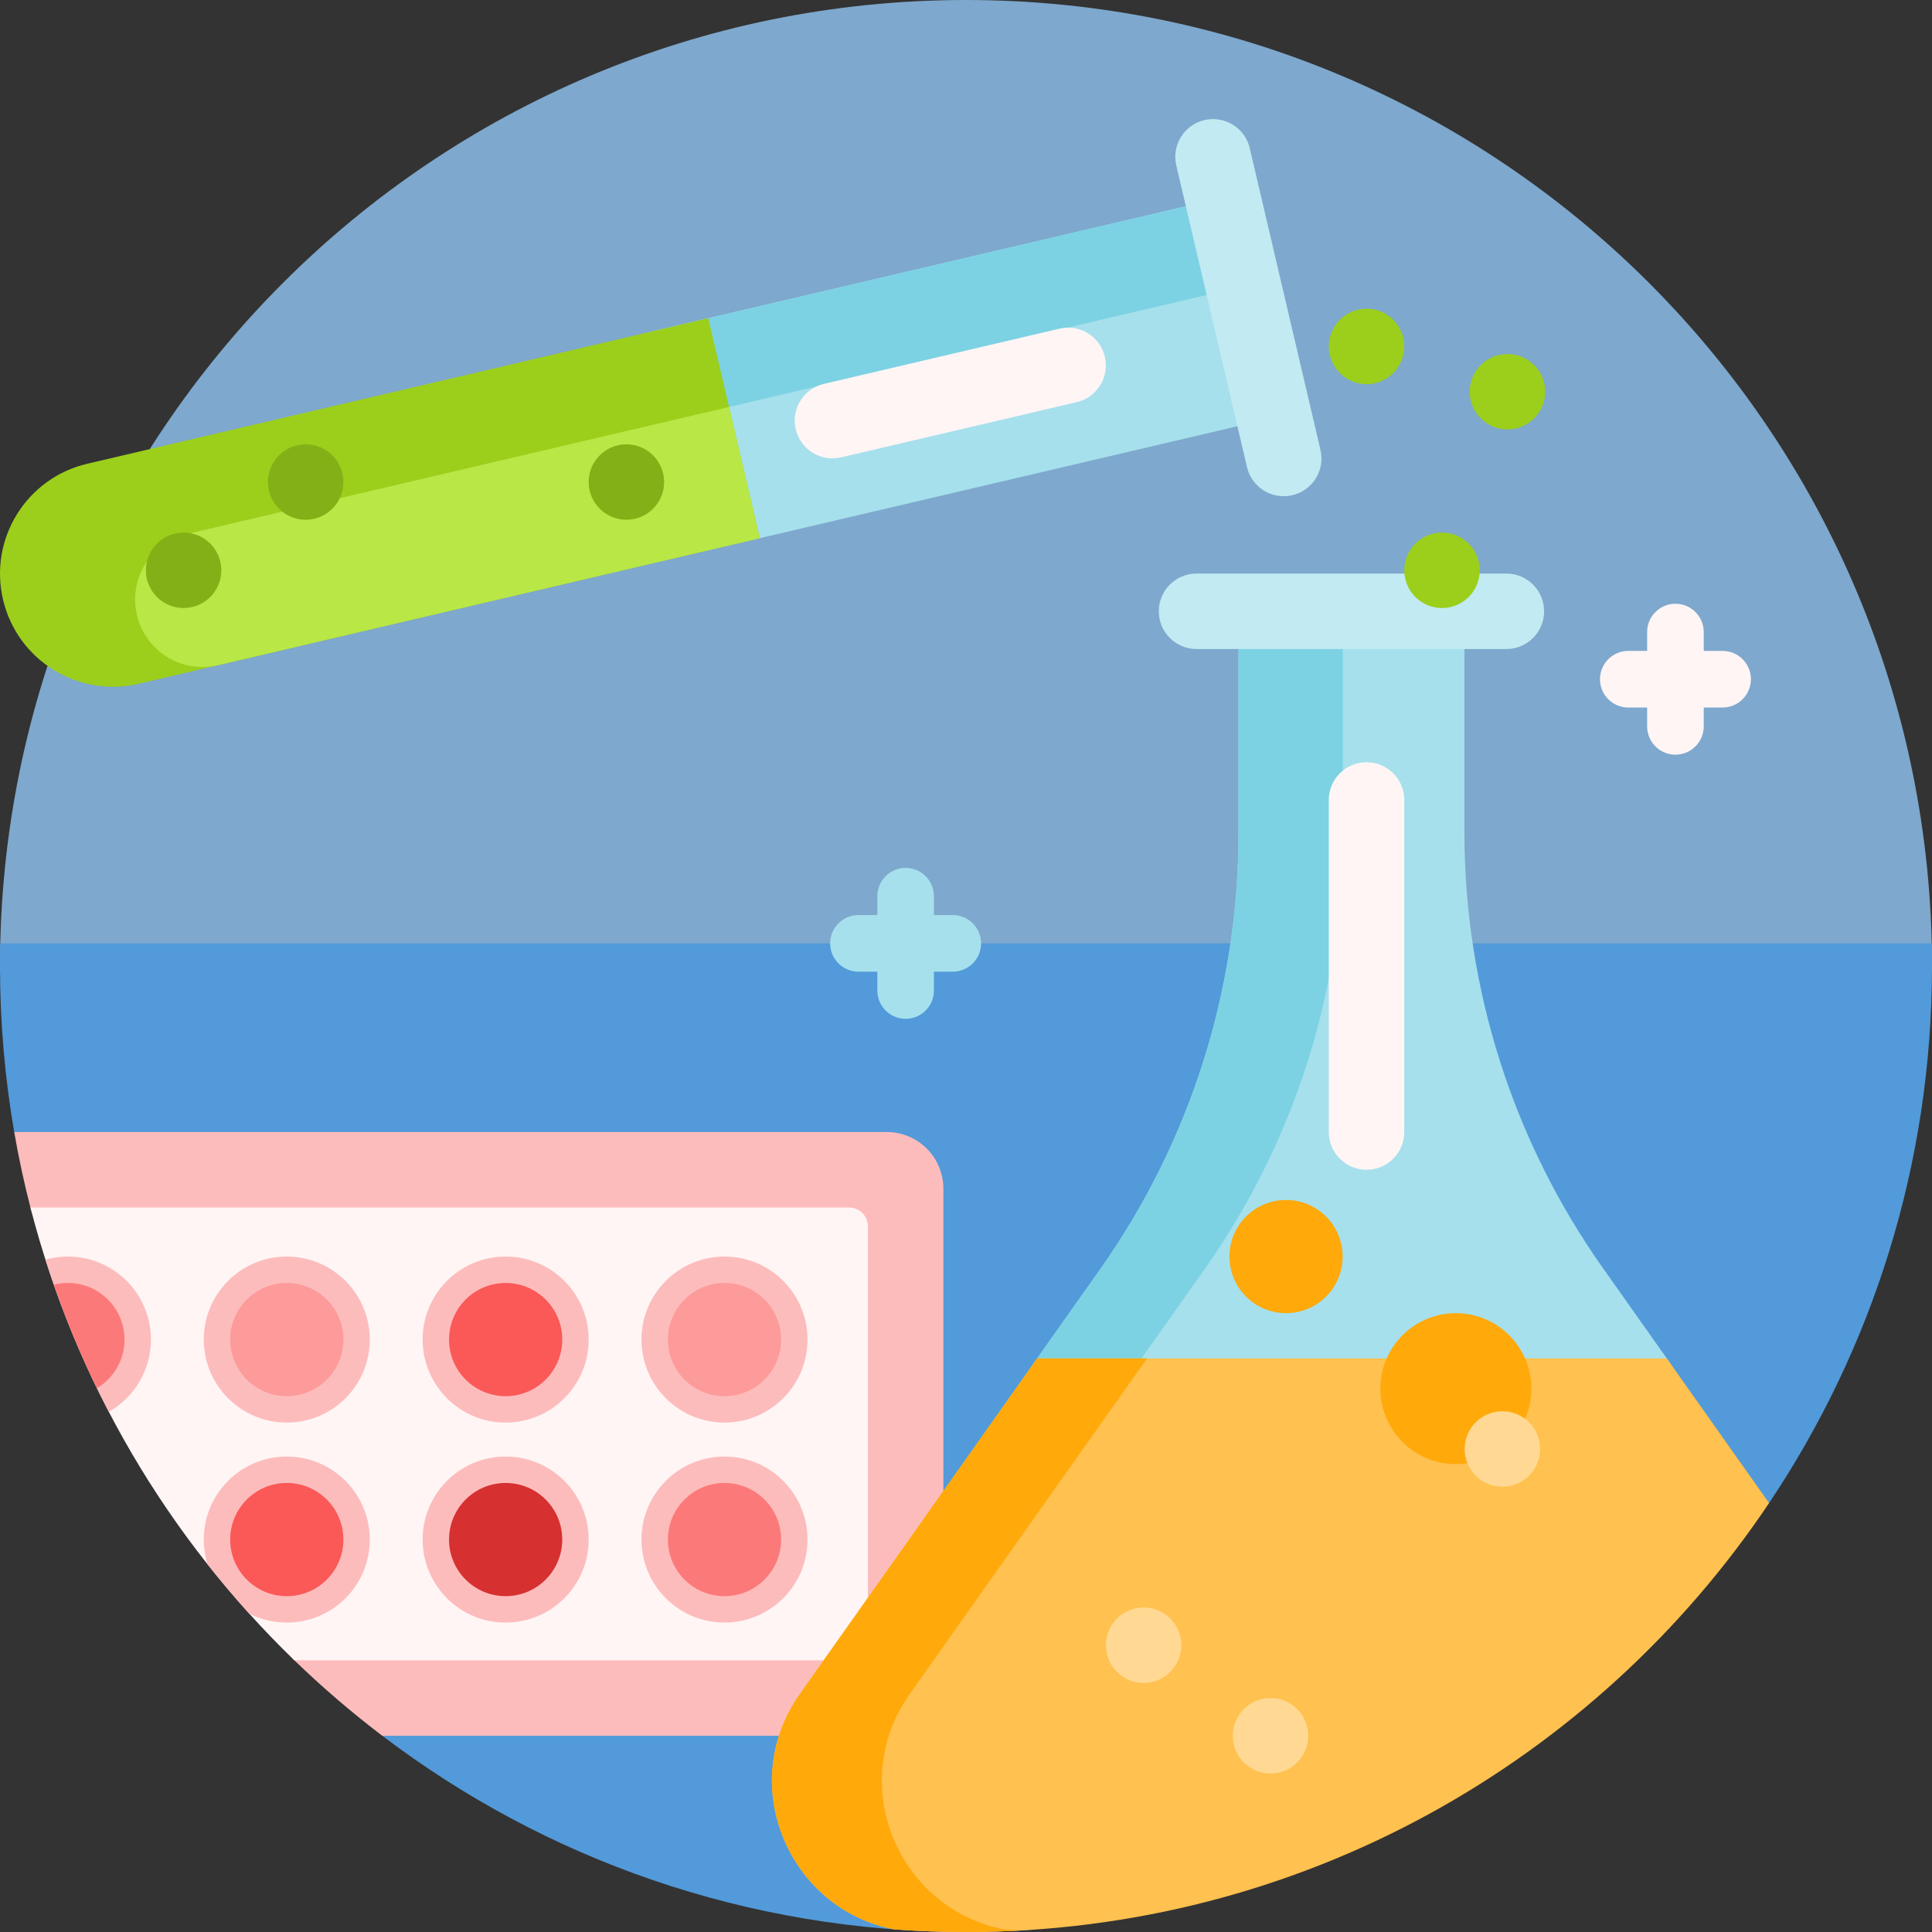 <?xml version="1.0"?>
<svg xmlns="http://www.w3.org/2000/svg" xmlns:xlink="http://www.w3.org/1999/xlink" xmlns:svgjs="http://svgjs.com/svgjs" version="1.1" width="512" height="512" x="0" y="0" viewBox="0 0 512 512" style="enable-background:new 0 0 512 512" xml:space="preserve" class=""><rect x="0" y="0" width="512" height="512" fill="#333333" stroke="none"/><g><g xmlns="http://www.w3.org/2000/svg"><path d="m13.603 269.65c-7.477 0-13.599-6.035-13.603-13.513 0-.046 0-.092 0-.137 0-141.385 114.615-256 256-256s256 114.615 256 256v.137c-.004 7.477-6.125 13.513-13.603 13.513z" fill="#7ea8cd" data-original="#865cb2" style="" class=""/><path d="m512 256c0 52.67-15.906 101.625-43.177 142.324h-118.767c-62.401 0-112.987 50.586-112.987 112.987h37.862c-6.25.457-12.564.689-18.931.689-58.119 0-111.714-19.367-154.684-52v-33.464c0-59.44-40.066-111.411-97.549-126.536-2.476-14.295-3.767-28.997-3.767-44 0-2.005.023-4.005.069-6h511.862c.046 1.995.069 3.995.069 6z" fill="#529ada" data-original="#754ca0" style="" class=""/><path d="m250 315v130c0 8.284-6.716 15-15 15h-133.684c-8.251-6.266-16.11-13.021-23.534-20.222-3.667-3.557-1.13-9.778 3.979-9.778h133.239c2.761 0 5-2.239 5-5v-90c0-2.761-2.239-5-5-5h-194.136c-5.999 0-11.262-4.044-12.76-9.853-1.708-6.616-3.157-13.335-4.337-20.147h231.233c8.284 0 15 6.716 15 15z" fill="#fdbcbc" data-original="#fdbcbc" style="" class=""/><path d="m230 325v110c0 2.761-2.239 5-5 5h-146.989c-33.385-32.301-58.005-73.605-69.946-120h216.935c2.761 0 5 2.239 5 5z" fill="#fff5f5" data-original="#fff5f5" style="" class=""/><path d="m170 355c0-12.15 9.85-22 22-22s22 9.85 22 22-9.85 22-22 22-22-9.85-22-22zm22 31c-12.15 0-22 9.85-22 22s9.85 22 22 22 22-9.85 22-22-9.85-22-22-22zm-58-53c-12.15 0-22 9.85-22 22s9.85 22 22 22 22-9.85 22-22-9.85-22-22-22zm0 53c-12.15 0-22 9.85-22 22s9.85 22 22 22 22-9.85 22-22-9.85-22-22-22zm-58-53c-12.15 0-22 9.85-22 22s9.85 22 22 22 22-9.85 22-22-9.85-22-22-22zm0 53c-12.15 0-22 9.85-22 22 0 2.279.346 4.477.99 6.544 3.542 4.484 7.23 8.847 11.059 13.082 2.988 1.518 6.369 2.374 9.951 2.374 12.15 0 22-9.85 22-22s-9.85-22-22-22zm-58-53c-2.065 0-4.063.285-5.958.817 4.464 14.006 10.101 27.489 16.795 40.333 6.665-3.78 11.163-10.94 11.163-19.15 0-12.15-9.85-22-22-22z" fill="#fdbcbc" data-original="#fdbcbc" style="" class=""/><path d="m260 250c0 4.142-3.358 7.5-7.5 7.5h-5v5c0 4.142-3.358 7.5-7.5 7.5s-7.5-3.358-7.5-7.5v-5h-5c-4.142 0-7.5-3.358-7.5-7.5 0-4.142 3.358-7.5 7.5-7.5h5v-5c0-4.142 3.358-7.5 7.5-7.5s7.5 3.358 7.5 7.5v5h5c4.142 0 7.5 3.358 7.5 7.5z" fill="#a6e0ec" data-original="#a6e0ec" style="" class=""/><path d="m151.743 123.505c-3.774-16.1 6.219-32.21 22.318-35.984l154.767-36.275 13.665 58.302-154.767 36.275c-16.099 3.774-32.209-6.218-35.983-22.318z" fill="#a6e0ec" data-original="#a6e0ec" style="" class=""/><path d="m150.967 117.746c-.518-14.02 8.921-26.902 23.094-30.224l154.767-36.275 13.665 58.302-8.334 1.954-8.153-34.783z" fill="#7cd2e3" data-original="#7cd2e3" style="" class=""/><path d="m.797 158.885c-3.774-16.1 6.219-32.21 22.318-35.984l164.579-38.575 13.665 58.302-164.579 38.575c-16.099 3.774-32.21-6.218-35.983-22.318z" fill="#9bcf1b" data-original="#9bcf1b" style="" class=""/><path d="m49.595 141.506 143.612-33.66 8.153 34.783-143.612 33.66c-9.605 2.251-19.217-3.71-21.468-13.315-2.251-9.606 3.71-19.217 13.315-21.468z" fill="#b9e746" data-original="#b9e746" style="" class=""/><path d="m280.356 374.15c-6.515 0-10.319-7.349-6.557-12.668l17.708-25.043c23.879-33.77 36.701-74.111 36.701-115.47v-63.929h59.882v63.54c0 41.359 12.822 81.701 36.701 115.47l17.68 25.004c3.888 5.499-.044 13.096-6.779 13.096z" fill="#a6e0ec" data-original="#a6e0ec" style="" class=""/><path d="m308.011 374.15h-27.656c-6.515 0-10.319-7.349-6.557-12.668l17.708-25.043c23.879-33.77 36.701-74.111 36.701-115.47v-63.929h27.656v63.929c0 41.359-12.822 81.701-36.701 115.47l-17.708 25.043c-3.762 5.32.042 12.668 6.557 12.668z" fill="#7cd2e3" data-original="#7cd2e3" style="" class=""/><path d="m330.466 123.784-18.738-79.946c-1.26-5.377 2.077-10.758 7.454-12.018 5.377-1.26 10.758 2.077 12.018 7.454l18.738 79.946c1.26 5.377-2.077 10.758-7.454 12.018-5.377 1.26-10.758-2.077-12.018-7.454zm78.738 38.216c0-5.523-4.477-10-10-10h-82.112c-5.523 0-10 4.477-10 10 0 5.523 4.477 10 10 10h82.112c5.523 0 10-4.477 10-10z" fill="#c2eaf2" data-original="#c2eaf2" style="" class=""/><path d="m256 512c-6.367 0-12.68-.232-18.931-.689-27.686-5.146-42.312-38.047-25.089-62.405l62.867-88.906h166.877l27.099 38.324c-45.934 68.55-124.108 113.676-212.823 113.676z" fill="#ffc14f" data-original="#ffc14f" style="" class=""/><path d="m464.008 180c0 4.142-3.358 7.5-7.5 7.5h-5v5c0 4.142-3.358 7.5-7.5 7.5s-7.5-3.358-7.5-7.5v-5h-5c-4.142 0-7.5-3.358-7.5-7.5 0-4.142 3.358-7.5 7.5-7.5h5v-5c0-4.142 3.358-7.5 7.5-7.5s7.5 3.358 7.5 7.5v5h5c4.142 0 7.5 3.358 7.5 7.5zm-253.128-66.247c-1.26-5.377 2.077-10.758 7.454-12.018l62.449-14.637c5.377-1.26 10.758 2.077 12.018 7.454 1.26 5.377-2.077 10.758-7.454 12.018l-62.449 14.637c-5.377 1.26-10.758-2.077-12.018-7.454zm161.268 186.247v-88c0-5.523-4.477-10-10-10-5.523 0-10 4.477-10 10v88c0 5.523 4.477 10 10 10 5.523 0 10-4.477 10-10z" fill="#fff5f5" data-original="#fff5f5" style="" class=""/><path d="m149 408c0 8.284-6.716 15-15 15s-15-6.716-15-15 6.716-15 15-15 15 6.716 15 15z" fill="#d63030" data-original="#d63030" style=""/><path d="m207 355c0 8.284-6.716 15-15 15s-15-6.716-15-15 6.716-15 15-15 15 6.716 15 15zm-131-15c-8.284 0-15 6.716-15 15s6.716 15 15 15 15-6.716 15-15-6.716-15-15-15z" fill="#fd9a9a" data-original="#fd9a9a" style="" class=""/><path d="m149 355c0 8.284-6.716 15-15 15s-15-6.716-15-15 6.716-15 15-15 15 6.716 15 15zm-73 38c-8.284 0-15 6.716-15 15s6.716 15 15 15 15-6.716 15-15-6.716-15-15-15z" fill="#fb5858" data-original="#fb5858" style="" class=""/><path d="m207 408c0 8.284-6.716 15-15 15s-15-6.716-15-15 6.716-15 15-15 15 6.716 15 15zm-189-68c-1.29 0-2.542.163-3.737.469 3.285 9.401 7.103 18.553 11.417 27.417 4.384-2.617 7.32-7.409 7.32-12.886 0-8.284-6.716-15-15-15z" fill="#fc7979" data-original="#fc7979" style="" class=""/><path d="m270.563 511.593c-4.82.27-9.675.407-14.563.407-6.367 0-12.68-.232-18.931-.689-27.686-5.146-42.312-38.047-25.089-62.405l62.867-88.906h29.118l-62.866 88.906c-17.224 24.358-2.597 57.259 25.089 62.405 1.454.106 2.913.2 4.375.282zm115.252-163.593c-11.046 0-20 8.954-20 20s8.954 20 20 20 20-8.954 20-20-8.955-20-20-20zm-30-15c0 8.284-6.716 15-15 15s-15-6.716-15-15 6.716-15 15-15 15 6.716 15 15z" fill="#ffa90b" data-original="#ffa90b" style="" class=""/><path d="m408.148 384c0 5.523-4.477 10-10 10s-10-4.477-10-10 4.477-10 10-10 10 4.477 10 10zm-105.081 42c-5.523 0-10 4.477-10 10s4.477 10 10 10 10-4.477 10-10-4.477-10-10-10zm33.63 24c-5.523 0-10 4.477-10 10s4.477 10 10 10 10-4.477 10-10-4.478-10-10-10z" fill="#ffd993" data-original="#ffd993" style=""/><path d="m372.148 91.812c0 5.523-4.477 10-10 10s-10-4.477-10-10 4.477-10 10-10 10 4.477 10 10zm27.344 2c-5.523 0-10 4.477-10 10s4.477 10 10 10 10-4.477 10-10-4.477-10-10-10zm-17.344 47.322c-5.523 0-10 4.477-10 10s4.477 10 10 10 10-4.477 10-10-4.477-10-10-10z" fill="#9bcf1b" data-original="#9bcf1b" style="" class=""/><path d="m176 127.746c0 5.523-4.477 10-10 10s-10-4.477-10-10 4.477-10 10-10 10 4.477 10 10zm-95-10c-5.523 0-10 4.477-10 10s4.477 10 10 10 10-4.477 10-10-4.477-10-10-10zm-32.344 23.388c-5.523 0-10 4.477-10 10s4.477 10 10 10 10-4.477 10-10-4.477-10-10-10z" fill="#84b017" data-original="#84b017" style=""/></g></g></svg>
